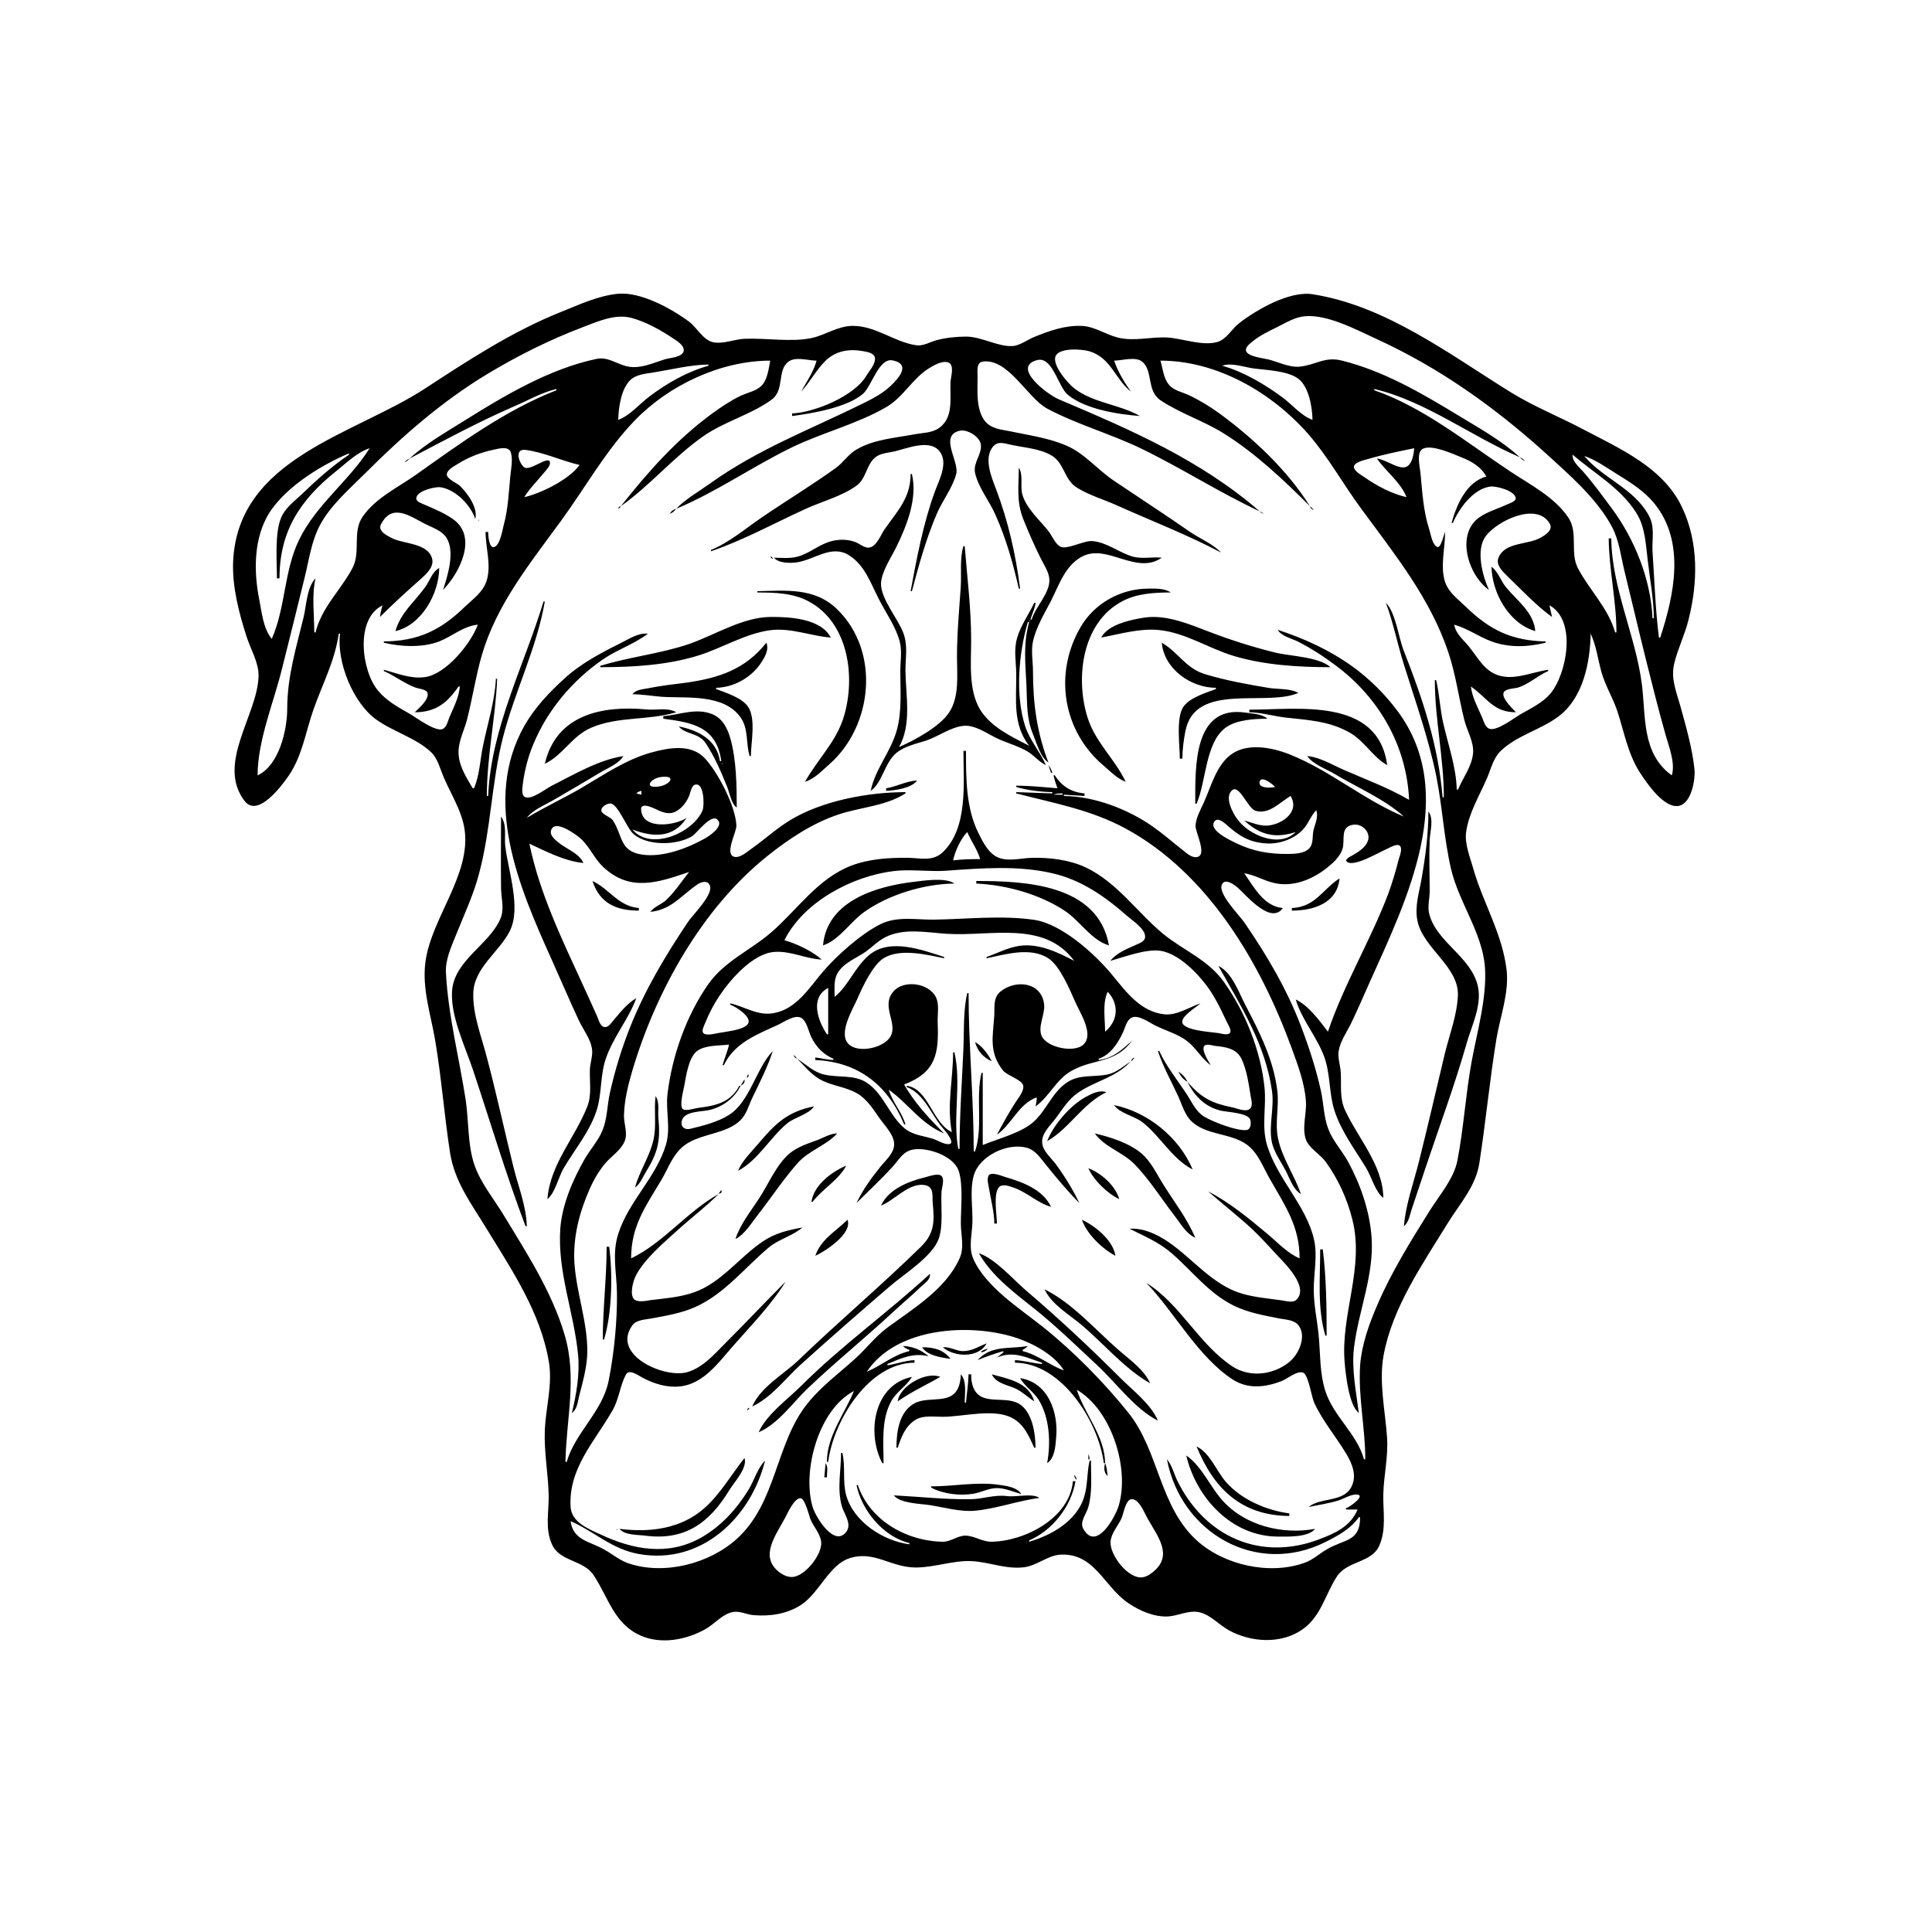 <?xml version="1.0" encoding="UTF-8"?>
<svg xmlns="http://www.w3.org/2000/svg" xmlns:xlink="http://www.w3.org/1999/xlink" width="1500pt" height="1500pt" viewBox="0 0 1500 1500" version="1.1">
<g id="surface1">
<path style=" stroke:none;fill-rule:nonzero;fill:rgb(0%,0%,0%);fill-opacity:1;" d="M 263 492 L 264 492 C 261.242 514 274.18 545.773 292 558.57 C 305 568 323.453 573.082 334.895 584.184 C 340 589.277 341.535 596.504 344.285 603 C 349.859 616.188 358.629 629.637 360.699 644 C 365.785 679.285 334.738 712.758 330.289 747 C 327.586 767.805 334.504 787.773 337.918 808 C 342.789 837 344.941 866.086 349.426 895 C 352.871 917.223 365.594 934.074 377.188 953 C 397.355 986 419.945 1019.145 426.246 1058 C 429 1075.188 423.793 1092.812 423 1110 C 422.273 1127.492 425.648 1144 425.984 1161 C 426.234 1173.691 423 1186.777 428.527 1199 C 434.637 1212.695 452.742 1210.773 460.895 1223 C 472.258 1240.035 476.582 1260.457 497 1269.688 C 513.23 1277.023 533 1273.23 548 1264.664 C 554.914 1260.695 560.891 1253.137 569 1251.57 C 574.301 1250.551 579.727 1253.523 585 1254 C 598 1255 610.801 1253.223 622 1246 C 635.953 1236.773 643.797 1215.234 659 1210.004 C 678.461 1203.309 691.324 1217 711 1217 C 725.457 1217 739.863 1211.438 754 1212.039 C 767.98 1212.633 780.66 1218.555 795 1216.816 C 805.234 1215.574 813.73 1207.254 824 1207 C 850 1206.055 857.285 1232 876 1244.641 C 884.883 1250.664 896 1255.547 907 1255 C 914.871 1254.449 923 1250.008 931 1251.699 C 939.781 1253.574 946.328 1261.473 954 1265.688 C 971 1275.109 994.41 1276.758 1011 1265.227 C 1025.754 1255 1028.707 1238.168 1037.965 1224 C 1046 1211.621 1064.941 1213.598 1070.891 1200 C 1076.527 1187.125 1073.691 1173.414 1074 1160 C 1074.371 1145.172 1077.941 1131.078 1076.91 1116 C 1075.48 1095.148 1070.383 1072.77 1074.262 1052 C 1081.207 1014.789 1104.367 981.672 1123.812 950 C 1133.219 934.676 1145.723 921.352 1148.574 903 C 1153.539 871.086 1156.531 839 1161.754 807 C 1164.598 789.648 1171.809 770.746 1169.715 753 C 1166.422 725.109 1151.77 701.605 1144 675 C 1141.582 666.078 1137 655.402 1138.301 646 C 1140.355 631.113 1148.762 617.594 1154.574 604 C 1157.645 596.82 1159.324 588.805 1165 583.176 C 1177.996 570.578 1196.965 566.547 1211 555.48 C 1229.312 541.051 1234.543 514.133 1235 492 C 1239.43 501.516 1240.57 512 1243.426 522 C 1246.414 532.473 1252.184 541.715 1255.645 552 C 1261 568.203 1263.867 585.438 1273.344 600 C 1278.547 608 1292.367 628.508 1303.961 625.551 C 1313.316 623.164 1316.426 605 1315.562 597 C 1313.758 580.363 1309 564.086 1304.574 548 C 1301.484 537 1297 526.609 1299.898 515 C 1302.73 503.391 1308.199 492.617 1311 481 C 1318.25 452.414 1318.871 421.148 1306 394 C 1291.551 363.023 1257.508 348.262 1229 333.219 C 1210.449 323.434 1190.879 315.648 1173 304.574 C 1125.199 275 1076 237.328 1019 228.438 C 1001.328 225.684 975.645 240.316 962 251 C 956.367 255.281 952.203 263.598 945 265.566 C 933.449 268.727 918.707 263 907 262.09 C 893.848 261.195 881 265.305 868 262.102 C 858.387 259.75 850 253.5 840 253.039 C 826.992 252.449 814.895 256.785 803 261.605 C 797.723 263.742 791.766 268.367 786 268.684 C 774.809 269.293 762 261.34 750 261.34 C 742.496 261.34 734.254 262.195 727 264.16 C 721.734 265.586 716.617 269 711 268.008 C 693.797 265.277 680 253 662 253.004 C 650.359 253.09 641 260.133 630 262.48 C 614.422 265.785 594.207 262.324 578 263.039 C 570 263.387 561.938 267.203 554 265.773 C 546 264.328 541.211 254.383 535 249.762 C 521.191 239.484 497.473 226.508 480 228.074 C 464.855 229.434 449.961 236.414 436 242 C 398 257.172 364 279.434 330 301.656 C 274.844 337.66 184.562 355.578 181 436 C 180.188 455.422 185.453 475.637 191.344 494 C 194.504 504 201 514.395 200.742 525 C 199.934 555.215 167.617 593.031 190 622 C 200.316 635.094 219 609.75 224.328 602 C 234.723 586.574 237.301 568.234 243.344 551 C 250.27 531.254 260 513.172 263 492 M 1298 602 C 1274.34 585 1277.934 555.82 1274.711 531 C 1269.805 493.234 1251.316 456.375 1251 418 L 1249 418 C 1249.203 442.371 1255 466.547 1255 491 L 1254 491 C 1248.441 471.703 1234 458.242 1225 441 C 1218.781 428.789 1225.48 413.789 1217.75 402 C 1207 385.824 1187.66 376.109 1172 365.668 C 1139 343.73 1104.824 316 1067 303 L 1067 302 C 1107 311.477 1142.664 339 1180 355 C 1165.578 341.754 1147.668 332 1131 321.797 C 1103 304.809 1074 288 1042 280 C 1028.539 276.508 1021.715 283.391 1009 284.66 C 1001 285.453 992.574 281.031 985 279.129 C 980.809 278.07 970.402 277.09 967.832 273.297 C 965.895 270.438 970 267.047 972 265.469 C 977.945 260.484 985 257.191 992 253.754 C 998.652 250.426 1005.426 246.203 1013 245.527 C 1030.98 244 1053 256.023 1069 263.309 C 1117.891 285.754 1160.266 316 1200 351.828 C 1218 368.262 1239.898 387.102 1251.512 409 C 1257.234 419.793 1258.484 432.297 1261.375 444 C 1266.965 466.648 1272.215 489.371 1277.871 512 C 1282.801 531.711 1287.742 551.457 1293.289 571 C 1295.922 580.277 1300.812 592.461 1298 602 M 318 356 C 344.742 342 371.266 327.641 399 315.574 C 409.75 311 420.551 304.715 432 302 L 432 303 C 392.75 318.227 357 344.465 323 368.574 C 308.965 378.484 291.766 386.512 281.648 401 C 273.289 413 280.289 428.469 273.672 441 C 264.73 458 249.578 471.723 245 491 L 244 491 C 244 477.57 241.883 462.09 245 449 C 238.188 456.043 237.945 469.781 235.766 479 C 230 502.715 223 525.414 223 550 C 223 566.715 216.77 594.156 200 602 C 200 574.832 212.551 545.309 219 519 C 225 495.355 230.785 471.664 236.625 448 C 239.961 434.484 241.742 420.504 248.262 408 C 256.363 392.461 271.727 379.273 284 367 C 312.492 338.508 343.371 311.492 378 290.602 C 402 276.098 426.75 263.789 453 253.809 C 464.441 249.457 477.516 243.562 490 246.762 C 501 249.594 513.559 256.547 523 263 C 525.801 264.773 532 268.672 530.695 273 C 529 277.523 519.961 277.801 516 279.027 C 507.23 281.738 498.414 286 489 284.816 C 479.758 283.664 472.789 276.609 463 278.668 C 426.844 286.277 391.891 307 361 326.32 C 346.359 335.539 330.801 344.242 318 356 M 878 304 C 872.84 296.773 867.871 288.418 865 280 C 871 280 881.469 276.57 886.695 280.742 C 895.473 287.75 890 303.383 901 310.758 C 916.297 321 934.348 326.656 950 336.426 C 974.633 351.801 996.559 372.559 1017 393 C 999.738 365.281 973.18 340.355 947 321.156 C 939.52 315.672 931.398 310.73 923 306.781 C 917.914 304.391 911.41 303.27 907.637 298.785 C 903.336 293.672 902.746 286.211 901 280 C 944.762 280 987.352 304.668 1015.715 337 C 1031.406 355 1042.828 376 1056.883 395 C 1083 430.641 1110.535 464.453 1124.668 507 C 1130.297 524 1132.555 541.723 1136.895 559 C 1138.992 567.355 1144.543 576.176 1143.66 585 C 1142.633 595.281 1135.863 603.773 1132 613 L 1131 613 C 1130.645 596 1124.461 578.602 1120.652 562 C 1118 550.781 1117.637 539.07 1115 528 L 1114 528 C 1114 558.484 1121 588.41 1121 619 L 1120 619 C 1116.801 578.781 1104.422 542.23 1089.797 505 C 1085.66 494.473 1083.762 476.031 1076 468 C 1081.785 483.52 1085 500.16 1090 516 C 1098.867 544.449 1109 572.75 1114.996 602 C 1119.855 626 1121 650.227 1126.426 674 C 1132.297 700.047 1151 724.277 1152.91 751 C 1154.551 775 1146.656 801.539 1142.426 825 C 1137.887 850.16 1136.379 876 1131.531 901 C 1128.805 915.102 1117.504 928.09 1110 940 C 1095.355 963.473 1080.34 987.5 1069.426 1013 C 1063 1027.703 1057.191 1044 1056 1060 C 1054.406 1084.523 1060 1108.594 1060 1133 L 1059 1133 C 1053.527 1113.156 1035.258 1099.578 1029 1080 C 1024.484 1065.719 1025.223 1051.633 1023.828 1037 C 1022.668 1024.777 1019.98 1013.352 1020 1001 C 1020 988.578 1022.965 975.348 1020.332 963 C 1014.555 936 990.977 914.785 983.43 888 C 979.559 874.262 983.176 859.074 981.828 845 C 979 816 966.836 785.59 949.961 762 C 937.984 745.258 918.457 737.652 903 725 C 882.773 708.246 867.266 685 843 673.488 C 830.242 667.496 814.984 665.672 801 666.016 C 792.785 666.215 782.922 669.102 775 665.773 C 767.508 662.621 763.199 654 759.758 647 C 749.887 627.242 750 604.543 750 583 L 748 583 C 748 607.746 751.793 643 731.824 661.785 C 724 669.098 714.387 666.113 705 666.004 C 690.414 665.828 674.742 666.805 661 672.066 C 635 682 619.191 706.148 599 723.711 C 582.762 737.832 562.762 746 550 764 C 532.898 788.375 521.91 819.48 518.285 849 C 516.629 862.504 521 875.664 516.961 889 C 509.273 914.293 488 932.797 480 958 C 475 973.586 478.809 988.219 478.996 1004 C 479.254 1025.59 476.828 1050.754 472.551 1072 C 467.68 1096.215 446.625 1112.051 440 1135 L 439 1135 C 439.699 1101.047 448.281 1069.566 438.277 1036 C 428.359 1002.715 408.672 972.441 390.797 943 C 383.32 930.684 373.379 918.707 368.547 905 C 363 889.621 364 870.184 361.574 854 C 356.477 821.125 347.918 788.305 346.211 755 C 345.699 745.062 350.402 735 354 726 C 360.336 710.16 367.746 694.547 372 678 C 381.223 643.527 381.609 607.605 390.375 573 C 399.391 537.398 416.762 503.25 423 467 L 422 467 C 407 516.633 381.27 565.172 379 618 L 378 618 C 378 587.258 384.688 557.59 386 527 L 385 527 C 384.203 544.406 378.527 562 375 579 C 372.77 589.789 372.367 602 368 612 L 367 612 C 362.625 604.512 357 595.781 356.176 587 C 355 577.09 360 568.34 362.523 559 C 366.789 542.418 369.25 525.48 374 509 C 385.488 469.145 411.828 437 435.848 404 C 454.816 378 470.609 349.316 493.172 326.09 C 519.648 298.828 559.852 280 598 280 C 596.801 286.188 596 294.008 591.723 299 C 587.52 303.598 580.508 304.711 575 307.32 C 567.312 311 559.84 316 553 321 C 525.23 341.324 503.293 366.172 482 393 C 504.633 377.059 522.973 354.812 546 338.719 C 562.543 327.156 582.934 322.027 598.996 310.363 C 609.473 302.754 603 287.531 612.227 280.742 C 617.719 276.648 627.676 280 634 280 C 631.594 288.801 626.371 296.113 622 304 C 629 296.586 633.66 287.16 641 280.043 C 649 272.301 659.305 270.688 670 272.617 C 673.207 273.195 679 274 679.344 278.109 C 679.656 283 674.719 288.184 672.453 292 C 663.418 307.227 633 320.176 615 321 L 615 323 C 630.641 321 657.902 316.301 669.984 305.785 C 676.836 299.824 682.289 277.711 693 279.805 C 702.727 281.707 702 287.441 696.75 294 C 689.324 303.062 681.344 307.617 671 312.754 C 629.801 333.207 588.812 348.438 551 375.578 C 542.609 381.602 532 387.633 525 395 C 556.18 382.02 584.562 362 615 347.258 C 638.781 335.754 665 329.418 688 316.125 C 701.273 308.434 708.184 294.207 721 286.094 C 724.742 283.727 732 279.438 736.684 281.605 C 741 283.711 738.34 292.348 738 296 C 737.238 308.441 740.914 324 728.984 332.348 C 723.551 336.219 716.312 336 710 337.195 C 695 340.043 678.355 341.102 665 349 C 658.707 352.547 654.879 359.031 648.984 363.277 C 630.48 376.625 610.863 388.508 592 401.344 C 579 410.152 566.543 421 552 427 L 552 428 C 577 419.477 600.977 406.309 625 395.309 C 638 389.312 653.172 385.539 664.984 377.098 C 673 371.32 672.742 359.109 681 354.09 C 684.828 351.801 689.762 351.512 694 350.574 C 703.609 348.453 721.496 340.582 729.348 350.215 C 736.691 359.227 728.953 373.035 725.695 382 C 716.688 406.793 711.801 433.168 707 459 L 708 459 C 713.348 438.797 719 418.305 727.285 399 C 731.633 388.723 739.633 378.727 742.391 368 C 744.941 358.078 728.902 338.395 745 334.449 C 750.91 333 760.633 339 761.508 345 C 762.594 352.602 755.453 359 757 367 C 759.379 378.359 768.469 389.352 773 400 C 781.262 418.52 786.508 437.355 791 457 L 792 457 C 788.645 430.582 782.832 405 773.426 380 C 769.98 371 763.633 356.145 770.652 347.109 C 774.34 342.367 778.984 344 784 345.117 C 794.641 347.633 807.535 348.035 816.996 354 C 826.379 360 826.336 372.496 836 378.531 C 845.629 384.543 856.715 387.684 867 392.305 C 893.777 404.344 922 415.203 948 429 C 941.98 422.391 931.441 418.129 924 413 C 904.52 399.484 884.648 386.574 865 373.328 C 852.434 365 841.859 351.809 828 346 C 814.582 340.125 799.234 338 785 335.004 C 777.254 333.426 769 333.086 764 326 C 757.633 316.551 759 303 759 292 C 759 288.25 757.891 281.449 763 280.734 C 782.922 278 797.711 309.074 813 317.219 C 836.383 329.676 862.188 336.738 886 348.258 C 917.227 363.367 946.633 382.352 978 397 C 932 357 877.363 333.508 822 310 C 813.219 306.254 785.211 285.137 805 279.637 C 817.203 276.246 821.41 300.082 829 306.473 C 842.746 317.828 867.797 321.641 885 323 C 869.168 313.828 848.754 313 834 301.473 C 829.172 297.695 816.512 283.301 819.617 276.418 C 822.676 269.648 840.465 271.047 846 272.773 C 862.742 278 865.824 294.445 878 304 M 550 283 L 550 284 C 533.816 288.426 517.297 297.805 504 308 C 496 314 489.395 322.438 480 326 C 480.195 316.605 482.195 302.125 489.215 295.227 C 494 290.516 501.727 290.129 508 289.078 C 521.809 286.777 535.965 283.289 550 283 M 1019 326 C 1009.898 322.551 1003.648 314.465 996 308.762 C 982.574 298.746 965.242 288.441 949 284 C 955.582 281.266 966 285.047 973 286 C 983 287.379 999.574 287.746 1007.895 294 C 1016.188 300 1018.922 316.395 1019 326 M 434 301 L 433 302 L 434 301 M 287 348 C 271 373.473 245.641 391.543 232.258 419 C 220.383 443.367 221.816 471.562 211 496 C 204.293 488 203.191 475.031 201.199 465 C 197.215 445 197 421.684 206.371 403 C 217.617 380.52 248.27 361.465 271 352 L 271 353 C 257.434 362.152 245.797 372.68 234 384 C 228.254 389.453 221.379 394.383 218.227 402 C 213.18 414.211 215 435.754 215 449 L 217 449 C 217 412.52 233 388.109 261 365.801 C 268.852 359.547 277.305 351.09 287 348 M 379 413 L 377 413 C 377 425.367 381.672 438.824 377.777 451 C 374.957 459.809 367.312 465 361 471.016 C 342.188 489.367 324.602 497.781 298 498 L 298 499 C 311.348 502.188 328 503 341 498 C 351 494.082 359.922 486 371 485 C 365.375 500 346.344 523.344 330 525.699 C 319 527.285 308.387 522.777 298 520 L 298 521 C 306.613 524.711 314 530.723 323 534 C 325.414 534.777 331.418 535.156 332 538.305 C 332.965 543.473 325 550 322 553 C 337.859 553 347 546.129 356 533 L 357 533 C 356.301 541.57 352.195 549.207 348.871 557 C 347.664 560 346.855 564.406 343.773 566 C 338.219 568.496 322.934 557 318 554.148 C 309 549.023 300 544.117 293.328 536 C 280.836 521 275.414 480.551 297 470 C 296 473 295.414 476 295 479 C 305.305 468.695 316 459 326.984 449.281 C 331 445.562 337 440.305 335.551 434 C 332.484 421.352 313.258 422.531 304 417.676 C 300.238 415.699 293 412.23 295.852 407 C 304.516 390.176 318.66 401 330 406.742 C 335.586 409.633 342.547 411.656 346.297 417.039 C 353.723 427.699 347.539 447 344 458 C 356.633 445.094 371.176 417.086 351.961 403.223 C 345.473 398.539 337.285 395.129 330 392 C 328 391 323.207 389.746 323.207 387 C 323.207 381.141 337.723 377.719 342 378.305 C 353.668 380 365.531 392.141 369 403 C 371.223 394.109 363 383 356.961 377.105 C 354.652 375 346.387 371.746 346.922 368 C 347.402 364.617 352.449 362.059 355 360.438 C 363.586 355 373 351.328 383 349.211 C 386.836 348.395 394.887 346 396.566 351.148 C 398.398 356.812 396.719 364.246 396.172 370 C 394.934 383.004 394.492 395.219 391 408 C 390 412 388.207 423.047 383.859 424.652 C 379.594 426.23 379 415.309 379 413 M 1098 348 C 1097.805 350.395 1097.477 352.672 1096.84 355.004 C 1092.41 371.254 1080.18 357.652 1069 356 C 1076 366 1087.605 374.578 1092 386 C 1080.273 383.285 1068.809 377.148 1059 370.277 C 1056.859 368.777 1050 365.027 1051.348 361.645 C 1052.488 358.492 1060.172 357 1063 356.145 C 1074.477 352.77 1086.289 350.414 1098 348 M 1154 370 C 1138.637 374 1130.816 392.02 1127 406 L 1128 406 C 1132.93 394.574 1143.727 379.664 1157 377.762 C 1161.352 377.137 1176.793 381.031 1176.793 387 C 1176.793 389.273 1171.684 391 1170 391.691 C 1162.969 395 1155.469 397 1149 401.359 C 1130 414.152 1139.543 446.309 1156 458 C 1151 447 1145.492 426.828 1153.648 416.094 C 1162.742 404.121 1192.926 389.773 1203 406.172 C 1206.324 411.449 1199.945 415.273 1196 417.531 C 1186.27 423.105 1168.41 420.695 1163.41 433 C 1161.168 438.523 1166.438 443.504 1170 447 C 1180.699 457.328 1193 470.484 1205 479 L 1203 470 C 1224.523 481.609 1216.41 523.828 1203.473 538.824 C 1197.668 545.551 1188.609 550 1181 554.281 C 1176 557.105 1161.914 568.105 1156.215 565.758 C 1153 564.473 1151.93 559.801 1150.719 557 C 1147.344 549.184 1143 541.527 1142 533 C 1155.262 542.344 1159.512 553 1177 553 C 1174.391 550.266 1165.605 542.07 1167.422 537.703 C 1168.648 534.75 1175.363 534.566 1178 534 C 1187 531.359 1193.551 524.645 1202 521 L 1202 520 C 1185.758 522.398 1168.566 532.004 1154 518.812 C 1148.727 514 1145 507.512 1140.535 502 C 1136 496.52 1130.406 492.266 1129 485 C 1139.285 487.812 1147.992 494.309 1158 498 C 1171.684 503 1186 502.449 1200 499 L 1200 498 C 1173.773 497.461 1156.617 489.176 1138 471.016 C 1131.961 465.121 1124.969 460.34 1122 452 C 1118 440.188 1122 425.211 1122 413 C 1120.918 415 1118.746 425.77 1115.945 424.652 C 1112 423.137 1110.797 414.453 1109.672 411 C 1105 396.676 1104.27 382 1102.828 367 C 1102.398 362.551 1099.789 352.445 1103.859 349.027 C 1110 344 1128.777 352.73 1135 355.203 C 1142.621 358.234 1150 362.535 1154 370 M 450 361 C 441.938 372.199 420.32 383 407 386 C 411.344 379.055 417.227 373.324 422.383 367 C 424 365.02 427.766 361.398 426.863 358.492 C 425.391 353.73 410.895 366.535 406.648 362.578 C 402.52 358.73 399.484 348.219 408 349.305 C 422.273 351.129 436 357.793 450 361 M 273 351 L 272 352 L 273 351 M 1221 353 C 1238 367.715 1257.852 378.523 1270.301 398 C 1277.391 409.094 1277.711 422.34 1279.285 435 C 1281 450 1283.996 465 1284 480 L 1283 480 C 1281.688 449.535 1268.898 418.086 1250.871 394 C 1243.777 384.52 1236.914 375 1229 366 C 1226 362.562 1220.348 358 1221 353 M 1289 495 L 1288 495 C 1285.203 473 1284.508 450.242 1283 428 C 1282.469 418.227 1285.172 409.238 1280 400 C 1268.473 379 1244.453 371.488 1230 354 C 1239 357.113 1246.855 362.758 1255 367.809 C 1265.66 374.418 1276.52 381.141 1284.531 391 C 1308.785 421 1299.77 462 1289 495 M 1180 355 C 1181.449 356.609 1182 357.062 1184 358 C 1182.551 356.391 1181.949 356 1180 355 M 314 359 C 315.949 358.062 316.551 357.609 318 356 C 316 357 315.449 357.395 314 359 M 791 363 C 790.961 377.258 788.988 389.238 794.449 403 C 798.465 413.125 802.953 423.227 807.758 433 C 810.301 438.18 814.469 444.074 814.723 450 C 815.176 460.668 803.895 471 801 481 L 800 481 C 801.281 476.547 803.523 472.668 804 468 L 803 468 C 798.707 477.02 792.66 485.367 789.77 495 C 786.922 504.504 788.883 513.395 788.996 523 C 789.234 543.148 785.996 562.082 799 579 C 785.441 572 769.391 564.555 761 551 C 751.738 535.633 754 514.211 754 497 C 754 472.469 750.926 448.402 749 424 L 748 424 C 745 433.633 746.605 446 745.91 456 C 744.664 474.098 743 491.809 743 510 C 743 524 745 540.668 737 553 C 729.746 564.176 710 574.785 698 580 C 708 562.34 703.227 540.23 703 521 C 702.887 511 705 502 701.562 492 C 697.426 480.387 683.84 465.234 684 453 C 684.355 444 691.797 433 695.754 425 C 704 408.289 712.516 387 708 368 L 707 368 C 706.988 386.582 696.883 396.551 686.77 411 C 683.824 415.211 680.719 424.113 674.996 425.121 C 671.316 425.77 667.305 422.031 664 420.812 C 658.188 418.66 651.984 418.609 646 420.039 C 637.172 422.152 630.371 428.203 622 431.289 C 615 434 608.242 433.059 601 433 C 604.359 437.414 613.871 437.359 619 436.562 C 632.309 434.488 645.602 422.691 659 431 C 671.363 438.656 676 452.793 682.258 465 C 687.812 476 695.309 486.105 698.512 498 C 700.508 505.406 699 513.391 699 521 C 699 536.184 700.355 552.203 696.254 567 C 691.648 583.625 679.52 597 676 614 C 684.984 608 686.812 592 696 584.527 C 702.672 579.176 711 577.602 719 575 C 728.59 571.832 738.801 564 749 563.477 C 757 563.156 765.195 568.691 772 572.215 C 780 576.387 789 578.492 797 583 C 802.535 586 806.281 591.336 812 594 C 807.504 583.566 799.691 575 796 564 C 787.996 539.492 791 506.805 798 483 L 799 483 C 794.219 500.52 796.18 515.129 796.961 533 C 797.539 546.234 796.844 557.438 802 570 C 804.781 576.73 807.738 588 814 592 C 805 568.68 802 546 802 521 C 802 513.344 800.387 505.52 802 498 C 804.461 486.699 811 476.258 816.246 466 C 822.469 453.555 827.504 438.09 841 431.676 C 860.27 422.512 882.434 446.598 902 433 C 894.195 432.141 886.77 434.273 879 432 C 868.344 428.781 859.391 421 848 420.09 C 841.32 419.609 828 427.227 823 424.293 C 819.246 422.02 817 416.465 814.496 413 C 807.633 404 797 395.199 793.789 384 C 791.816 377.133 794.785 369.32 791 363 M 480 395 C 481.312 394.23 481.23 394.312 482 393 C 480.363 393.547 480.547 393.363 480 395 M 1017 393 C 1018 395 1018 395.098 1020 396 C 1018.898 394.543 1018.457 394.102 1017 393 M 520 399 C 522.219 398 523.395 397 525 395 C 522.363 396 521.383 396.578 520 399 M 978 397 C 979.223 398.195 979.422 398.316 981 399 C 979.777 397.805 979.578 397.684 978 397 M 371.332 403.668 C 371.277 403.723 371.223 404.777 371.668 404.332 C 371.723 404.277 371.777 403.223 371.332 403.668 M 598 432 C 598.77 433.312 598.688 433.23 600 434 C 599.453 432.363 599.637 432.547 598 432 M 1158 440 C 1158.422 460.352 1171.434 484 1192 490 C 1190.703 475.246 1178 466.562 1169.328 456 C 1165 450.781 1163.461 444.227 1158 440 M 307 490 C 327.434 485.312 340.945 460.598 341 441 C 335.352 444.098 333.734 451 330 456 C 321.512 467.734 311.195 475.504 307 490 M 874 607 C 865.551 589.141 850.434 576.434 844.348 557 C 834.773 526.438 840 483.582 871 467 C 882.395 460.738 896.332 460 909 460 C 904 456.59 896.84 457 891 457.004 C 869.742 457.254 849.578 468.523 838.875 487 C 817.781 523.422 825.375 568 857 594.59 C 862.453 599.191 867.211 604.426 874 607 M 588 459 L 588 460 C 601.34 460 615.961 460.391 628 467 C 658.746 483.531 664.398 525.273 655.277 556 C 649.324 576.066 634.902 589.23 625 607 C 632.684 604.547 638 598.484 644 593.285 C 677.473 563.816 683.812 506.039 649.984 473.039 C 632.523 456.004 610.227 458.543 588 459 M 466 517 L 466 518 C 491.254 518 517.711 516.492 542 509 C 560.801 503.156 578.262 492 598 489.289 C 614 487.207 629.219 493.754 645 495 C 637.406 480.047 612.426 478.832 598 479.004 C 576.375 479.262 555 493.039 535 500 C 512.434 507.66 488.477 510 466 517 M 855 495 C 869.789 492.215 884.801 487.652 900 489.172 C 920 491.172 938 503.105 957 509 C 980.914 516.367 1008 518 1033 518 C 1023.73 509.832 1001.961 509.578 990 506.625 C 972.578 502.328 955.766 497 939 490.574 C 923.461 484.664 906 477.105 889 479.426 C 878.477 481 860.258 484.715 855 495 M 799.668 481.668 C 799.723 481.723 799.777 482.777 799.332 482.332 C 799.277 482.277 799.223 481.223 799.668 481.668 M 992 489 C 995 494.129 1002.828 495.609 1008 498.258 C 1018.613 503.699 1028.496 510.199 1038 517.375 C 1071 542.336 1092.215 579.453 1094 621 C 1077.848 611.574 1060 605.035 1043 597.574 C 1033.906 593.609 1025 588 1015 587 C 1019 593.242 1029.648 597 1036 600.801 C 1053.297 611.18 1075 620.453 1090 634 C 1058.699 621 1032.598 598.098 1001 585.602 C 987.676 580.332 968.566 576.574 956 585.637 C 944.324 594.066 940.312 610.508 934.695 623 C 932.168 628.621 928.59 634.723 928.215 641 C 927.918 646 937.965 664.547 928.941 665.469 C 924.945 666 920.883 662.043 918 659.789 C 910.316 653.781 902.988 647.328 895 641.723 C 875.871 628.293 849.633 618.195 826 618 L 826 617 L 842 618 L 842 616 C 832 615.184 824.324 610.488 819 602 L 818 602 C 818.598 605.477 819.871 608.66 821 612 C 810.246 611.152 799.82 610 789 610 L 789 611 C 797.555 613.602 808 614.816 817 615 L 817 616 L 789 615 L 789 616 C 818.316 623.586 847 628.68 874 643.309 C 938 678.086 978.668 747.562 1002.945 814 C 1007.691 827 1012.953 841.094 1013.91 855 C 1014.562 864.492 1010.605 876 1014 885 C 1016.504 891.516 1025 896.223 1029.254 902 C 1039 915.539 1046 930.801 1050 947 C 1059.473 984.473 1040.707 1020.574 1044 1058 C 1044.82 1067.328 1047.301 1091.164 1055 1097 C 1052.871 1080.172 1049.191 1063.051 1051.285 1046 C 1054.77 1017.656 1066.891 990 1064.91 961 C 1063.504 940.48 1056.449 920 1046.691 902 C 1042 893.473 1035 886.031 1031.465 877 C 1027.754 867.59 1027.746 857 1025.574 847 C 1021.82 830.004 1016.371 813.254 1010.191 797 C 999.215 768.133 983.465 741.375 965.973 716 C 962 710.402 945.941 694.191 948.52 687.148 C 950.73 681.109 958.34 687 961 689.184 C 967.266 694.656 986.559 718.363 996 705 C 981.246 703.703 973.762 689 966 678 C 974 679.199 981 683.633 989 685.496 C 1003.57 689 1018.574 683 1030 674 C 1034.938 670.109 1040.43 665.219 1042.348 659 C 1044.492 652.043 1040 641.641 1051 640.273 C 1057.73 639.434 1064.496 646.305 1061.977 653 C 1059.992 658.262 1054.602 661.422 1050 664.129 C 1048.902 664.777 1043.453 667.16 1045.754 669.074 C 1051.172 673.594 1071.379 661.309 1077 659 C 1079.199 658.082 1084.789 654.477 1086.957 656.789 C 1089 659.027 1086.766 664.527 1086 667 C 1083.727 676.094 1081 685.211 1077.809 694 C 1063.996 730.348 1043.445 764.215 1031 801 C 1024.52 792.492 1015.812 780.574 1006 776 C 1010.637 791.766 1022.715 805.285 1028.309 821 C 1033 834.379 1031.77 848.594 1036 862 C 1041.199 878.266 1052 892.543 1060.797 907 C 1064.664 913.406 1068 925.695 1074 930 C 1073.793 904.828 1054.41 883.77 1044.324 862 C 1039.812 852.262 1041.621 842.316 1040.91 832 C 1040.547 826.699 1038.496 821.336 1039.328 816 C 1040.484 808.613 1045.473 801.605 1048.754 795 C 1054 784.195 1058.738 773 1063.695 762 C 1092 699 1133 616.258 1085 552 C 1075.363 539 1063.242 527 1050 517.43 C 1032.25 504.688 1012.699 495.734 992 489 M 425 931 C 430.828 926.621 433.742 913.523 437.602 907 C 446.281 892.332 458 878.418 463.254 862 C 467.402 849 465.848 835.012 470.344 822 C 476 805.242 488 791.465 494 775 C 486.754 779.191 481.82 785.754 476.422 792 C 474.773 794 472.195 798 469.211 797.367 C 466 797 464.637 791.434 463.574 789 C 459.918 780.629 456 772.316 452.23 764 C 436 728.648 418.906 693.305 411 655 C 423.695 661 438.914 668.773 453 670 C 449.172 662 439.516 659.199 433 653.676 C 430.707 651.723 426.918 648.57 427.754 645.109 C 430 635.121 447.645 648.133 450.961 651.184 C 457.793 657.473 461.375 666.445 468 672.816 C 489.203 693 511.176 685.059 535 677 C 529 684.578 524 692.379 517 699 C 513.352 702.254 507.723 704.004 505 708 C 521.625 706 528 696 541 687 C 544 684.738 549.789 682.781 551.289 688.059 C 553.305 695.16 537.871 710.223 534 716 C 516.777 741.707 500.922 768.191 489.398 797 C 482.707 813.73 477.309 831.398 473.426 849 C 471.398 858.18 471.527 868.203 468 877 C 464.734 885.496 458.355 892.164 453.871 900 C 444.695 916.043 436.375 935.336 435 954 C 432.758 988 445.664 1018.773 448.828 1052 C 450.227 1066.645 447.5 1082.793 444 1097 C 448 1094.43 448.504 1088.441 449.625 1084 C 452.523 1072.555 455.945 1061 456 1049 C 456 1026 447.656 1004 446 981 C 444.73 961.16 449.555 942.078 457.426 924 C 460.816 916.207 465.32 908.277 471 902 C 475.668 897.023 482.391 892.43 484.992 886 C 487.594 879.57 484.309 872.59 484.453 866 C 484.711 854.625 487.496 843 490.723 832 C 509 770 544.84 705.316 596 664.449 C 612.418 651.332 630.918 639.043 651 632.355 C 668 626.637 687.391 626 703 616 L 703 615 C 673.973 615.078 637.902 621.695 613 637.066 C 602.359 643.633 593.195 652.113 583 659.277 C 579.836 661.504 574.391 666.391 570 665.207 C 562.344 663.035 571.902 646 571.734 641 C 571.23 626.059 556.996 598.715 546.699 588.184 C 536 577.414 519 580.582 506 584.152 C 486 589.602 468.605 601.703 451 612 C 437.199 620.051 422.645 626.648 409 635 C 413.906 628.645 422.168 625.539 429 621.574 C 441.379 614.395 453.73 607.164 466 599.801 C 471.793 596.324 480.422 593 484 587 C 464.578 590 445.312 601.531 428 610.246 C 423.75 612.387 412.387 621.441 407.52 618.785 C 404.266 617.012 405.812 611 406 608 C 407.379 597.785 410 587.496 414 578 C 425 551.363 444.324 528.379 468 512.027 C 478.973 504.445 492.574 500 503 492 C 495.395 491.23 488.586 496 482 499.246 C 466.383 507.055 450.973 515.109 438 527 C 426.414 537.617 415.277 549.285 407.426 563 C 373.914 621.551 403.188 689.277 428.305 745 C 435.359 760.648 442 776.402 449.309 792 C 452.855 799.715 459.223 807.246 459.785 816 C 460 820.699 458.246 825.312 458 830 C 457.621 839.492 459.613 850 456 859 C 446.477 883.527 427.184 903.547 425 931 M 595 499 C 578.598 519.668 558.418 526.328 533 530 C 522.973 531.266 512.938 532.41 503 534.398 C 498.828 535.234 493.684 535.461 491 539 C 498.688 539.062 506.34 540.387 514 541 C 533.199 542.227 562 538.508 575 557.039 C 581.289 565.805 579 577.312 582 587 L 583 587 C 583 576.41 587 558.453 581 549.043 C 576.648 542 563.609 537.766 556 535 L 556 534 C 569.594 533.719 583 526.246 590.641 515 C 593.715 510.438 597.246 504.512 595 499 M 902 499 C 903.789 519.379 924.648 534 944 534 L 944 535 C 936 538 923.348 541.723 918.602 549.016 C 913 557.59 916 579 916 589 L 918 589 C 918 582 918.965 575 920.262 568 C 927.578 529.078 982.598 549 1008 538 C 1001.941 534.371 991.996 535.238 985 534.078 C 968.707 531.383 951.832 528.301 936 523.562 C 920.496 519 914.879 506.375 902 499 M 1113 527 L 1114 528 L 1113 527 M 423 593 C 436.762 586.582 444.355 571.16 459 565 C 479.812 556 503.555 559.516 525 553 C 518.469 549.086 509.32 551.527 502 550.828 C 467.895 547.586 431.879 554.637 423 593 M 970 551 L 970 553 C 979 553.188 987.996 555.754 997 557 C 1015.441 559.082 1032.559 559.645 1049 569.453 C 1059.734 576 1066.57 588.414 1077 594 C 1069.871 541.109 1007.418 551 970 551 M 515 556 L 515 558 C 537.789 561 556.398 564.281 560 591 L 559 591 C 556.473 574.148 542 567 527 564 C 532 570.34 542.332 568.691 547.895 577 C 554.707 587.18 560 599.652 564.602 611 C 566.559 616 567.719 623.785 572 627 C 572 610 571.766 589.574 566.961 573 C 564.703 565.211 560.922 557.734 553 554.484 C 540.457 549.336 527.676 555 515 556 M 928 624 L 929 624 C 936.652 606.734 935.633 576.141 952 564.648 C 960.379 558.766 974 558.082 984 558 C 979.625 554.195 972.598 554.098 967 553.273 C 926.402 547.289 928 595.281 928 624 M 560.668 592.668 C 560.723 592.723 560.777 593.777 560.332 593.332 C 560.277 593.277 560.223 592.223 560.668 592.668 M 814 594 L 816 600 L 817 600 C 816.289 597.59 815.574 596 814 594 M 513 603.301 C 525.691 601.531 520.555 609.531 511 610.711 C 499.691 612.105 505 604.41 513 603.301 M 990 611 C 987.426 611.738 976.891 612.414 977.922 607.133 C 979 601.398 988.676 609.324 990 611 M 688 612 L 688 614 C 695 613.695 707.574 612.016 712 606 C 703.477 606.371 696.27 610.762 688 612 M 491 644 C 506.738 650.062 522.887 651.035 533 635 C 524.82 640.773 498.211 645.004 497.754 628.148 C 497.656 624.672 501.898 625.441 504 626.109 C 510.676 628.23 516.676 633.555 524 630.344 C 529 628.09 532.941 623.016 535 618 C 536 615.715 536.707 610.324 539.387 609.348 C 546.766 606.645 546.938 625.516 545.516 629 C 538.391 646.504 505.188 661.109 491 644 M 1002 618 C 1009.375 630.141 995.691 640.098 984 641 C 977.641 641.34 971.977 638.633 966 637 C 978.387 648.375 990 651.164 1006 646 C 993.32 658.703 969.512 648.371 960.637 636 C 957 631.055 950.492 619 956.512 613.609 C 962.246 608.484 968.797 628 975 629.566 C 985.633 632.461 993.773 622.734 1002 618 M 498 614 L 498 617 L 494 616 C 495.543 614.734 496 614.512 498 614 M 825 616 L 825 617 L 818 617 C 820.332 616.016 822.457 616.02 825 616 M 473.957 623.828 C 479.773 624.098 486.828 643.402 492 647.672 C 503 656.805 524.852 656.445 537 649.469 C 540.992 647.176 552.176 631 557.301 636.617 C 562 641.797 550.375 649.246 547 651.137 C 533.559 658.672 514.691 665.746 499 663.57 C 481 661.098 483.805 649.496 475.926 637.043 C 474.184 634.293 467.383 632.352 466.922 629.586 C 466.391 626.402 471.316 623.703 473.957 623.828 M 1022 629 C 1023.605 634.594 1021.332 638.625 1019.926 644 C 1018.699 648.684 1020 655 1016.566 658.605 C 1012.719 662.688 1005.238 663 1000 663 C 985.789 663.164 972.887 661.02 960 654.742 C 955.879 652.73 937.613 644.57 943 637.617 C 945.48 634.496 950 638.406 952 640.109 C 961.816 648.809 969.582 654 983 654.816 C 993.598 655.566 1005.727 651.156 1012.531 643 C 1016.18 638.609 1017.977 633 1022 629 M 1109 630 C 1109 647.531 1106.75 664.73 1103.75 682 C 1101.887 692.734 1098.176 704.023 1100.52 715 C 1105 736.43 1132.875 750.535 1131.895 773 C 1131.246 788 1125.609 802.664 1122 817 C 1115.25 845.324 1108.699 873.715 1101.629 902 C 1097.535 918.363 1091.336 935.129 1090 952 C 1093.727 949.199 1094.578 943.309 1096 939 L 1106.332 908 C 1117.316 875.051 1129.531 842.379 1139 809 C 1143 795.559 1150.527 780.266 1147.48 766 C 1142.527 742.777 1114.762 731.402 1109.531 709 C 1108.285 703.645 1109.996 697.488 1110 692 C 1110 678.703 1109.457 665.281 1110 652 C 1110.332 645.281 1113.367 635.766 1109 630 M 389 634 C 389 652.328 388.785 670.672 389 689 C 389 696.824 391.805 705.449 388.637 713 C 380 733.523 353 745.234 351 769 C 349.508 788.652 361.184 812.555 367.332 831 C 380.766 871.297 393 912.309 408 952 L 409 952 C 408.676 936.359 402 920.117 398.375 905 C 391.473 877.035 385.441 849 378 821 C 373.863 804.82 366.984 788 367.457 771 C 367.996 751.449 387.512 739.199 395.727 723 C 404.887 705 394.559 676.25 392.285 657 C 391.422 649.68 393.762 640.188 389 634 M 1091 634 L 1090 635 L 1091 634 M 751 646 C 753.988 653.172 758.84 659.508 761 667 C 753.898 667 747 667.109 740 668 C 741.309 661.215 746 651 751 646 M 862 746 C 872.961 743 889.695 736.539 901 738.215 C 916.84 740.559 934.438 760.07 942 773 C 946.191 779.812 949.434 787 952.781 794 C 953.633 795.824 956.5 800 954.867 802 C 953.18 804.051 948 802.43 946 802.078 C 940.949 801.254 918.844 800.168 917.922 793.777 C 917.199 788.766 928.766 782.094 932 779 C 923.305 782 913.477 788.582 904 787.523 C 884.969 785.391 873.996 769.539 862.715 756 C 849.543 740.195 824 717.246 803 714.172 C 777.43 710.441 750.668 713.656 725 714 C 710.875 714.16 696.32 711 683 717.82 C 667.988 725.52 649.309 742.125 638.438 755 C 627.961 767.414 618.301 783.27 601 786.531 C 588.547 789 578.617 781.688 567 779 L 567 780 C 569.895 781.266 572.488 782.742 575 784.68 C 592.254 798 569.684 800 558 802 C 555.301 802.375 548.262 804.531 546 802 C 544.496 800.031 546.844 796 547.605 794 C 550.562 786.664 554.266 779.566 558.672 773 C 567.223 760.246 584.395 740.461 601 739.094 C 613.883 738.031 625.359 744.449 638 745 C 630.941 738.625 618.191 732.516 609 730 C 623.996 700 661.859 680.129 694 676.285 C 707.523 674.668 721.422 677 735 676 C 761.898 674.066 790.43 671.77 817 678 C 839.301 683.023 858 696.055 875 711.051 C 879 714.629 889.992 721.484 889 728 C 888.461 731.406 883.73 732.641 881 734 C 874.168 737 866.805 740.105 862 746 M 966 677 L 965 678 L 966 677 M 1003 705 L 1003 707 C 1019.602 707 1038.301 701.336 1040 682 C 1026.676 690.547 1021.406 704.16 1003 705 M 460 684 C 465.68 701.414 478.539 707 496 707 L 496 705 C 479.957 703.598 473.227 690.168 460 684 M 639 734 C 651.664 729.801 660.23 715.652 671 708.043 C 690 694.52 717.555 686.195 741 686 C 734.281 681 717 683.754 709 684.715 C 680.551 688.082 642 699.43 639 734 M 758 684 L 758 686 C 781.234 687 807.629 694.363 827 707.359 C 838.617 715.152 847.332 730 861 734 C 852.492 686.273 795.504 684 758 684 M 834 746 C 821.398 739.371 806.676 732.379 792 734.289 C 782.98 735.465 774.457 740 766 743 L 766 744 C 780.504 741 799.969 735 813.906 744.008 C 823 750 830.535 768.219 834.859 778 C 838.375 786 849.277 802.414 841.566 810.605 C 834.574 818.035 812.266 813.324 808.602 804 C 805.754 796.664 811.43 787.617 810.66 780 C 808.906 762.605 789 760.219 777 769.637 C 770.789 774.637 772.395 782 771.91 789 C 770.793 805.293 767.789 817 778.609 831 C 781.777 835.102 793.934 838.355 794.469 843.133 C 794.922 847.184 791 852 788.996 855 C 783.418 863.484 778.754 872.082 774 881 C 785.504 873 791.172 856.586 805 852 C 804.891 854.441 804.57 856.621 804 859 C 814.824 851.312 820 838 832 831.348 C 849.664 821.527 865.379 826.074 879 808 C 870.543 815.312 864.605 821.438 853 823 L 853 822 C 862 819.008 867.762 810.262 871.68 802 C 873.414 798.34 874.527 792.348 878.34 790.219 C 883.531 787.324 892.457 794.012 897 796.242 C 905.285 800.316 914.605 802.805 922 808.527 C 928.859 814 933 822 940 827 C 938.406 824.258 932.465 815.125 935 812.031 C 936.715 810.176 941 811.605 943 812 C 951.203 812.824 959.777 813.809 963.863 822.004 C 968 830.609 969.5 841.594 971 851 C 971.562 854 972.996 858.77 970.258 861 C 966.996 863.59 960.516 860.52 957 859.809 C 940.895 856.535 933 852.656 922 840 C 927.262 851.074 935.969 859.586 948 862.348 C 952.824 863.457 969 864 970.68 869.277 C 971.477 872 971.195 877.004 967.773 877.355 C 959.883 878.168 941.785 871 935 867 C 928.523 863.055 925.598 856.066 921.656 850 C 914.344 838.746 905.703 828.219 900 816 L 899 816 C 903 828.234 909.336 839.332 914.691 851 C 917.727 857.613 919.742 865.539 925.184 870.672 C 936.789 881.609 955.316 879.512 968 888.637 C 976.762 895 980.559 906 985.719 915 C 997.754 936.156 1009 952 1009 977 C 999.266 972.801 992 964.617 984 958 C 970 946.246 954.254 933.297 938 925 C 949.23 934.781 961 944 972 954.09 C 979 960.703 985.492 968 992 975 C 997.629 981 1016.738 999.52 1006.398 1009.242 C 1003.688 1011.789 998.227 1010.043 995 1009.578 C 984.938 1008.137 974.84 1007.359 965 1004.57 C 941.543 998 926.469 977.438 907 964.195 C 898.332 958.297 887.73 953.27 877 954 C 888.891 960 899.68 964.312 910 973.289 C 925.805 987.043 938.773 1004.371 958 1013.742 C 969 1019.125 981 1021.215 993 1023.602 C 998 1024.613 1004.91 1024.59 1008.273 1029.133 C 1014.68 1037.801 1008.23 1051.605 1000.984 1057.48 C 988.652 1067.48 970.543 1069.738 957 1061 C 930.746 1043.766 916.684 1012.688 890 996 C 912.258 1019.258 929.832 1053.168 957 1071 C 968.984 1078.723 982.199 1077.164 995 1072.293 C 999.359 1070.637 1006.852 1064.016 1011.695 1065.707 C 1015.781 1067.137 1018.312 1084.668 1020.309 1089 C 1026.945 1103.379 1037.344 1115.465 1045.395 1129 C 1049.812 1136.426 1053.555 1145.465 1049.426 1154 C 1043.262 1166.742 1025.406 1162.289 1016 1170 C 1023.688 1168.414 1031.484 1167.305 1039 1165 C 1043.223 1163.664 1048.422 1160.34 1052.852 1160.359 C 1061.539 1160.406 1047.875 1170.215 1045 1171 L 1045 1172 L 1054 1172 C 1048.445 1185.25 1036.668 1190.391 1024 1195.191 C 991.664 1207.449 958 1201.793 933.172 1176.828 C 925.527 1169.176 919 1159.648 914.246 1150 C 911.52 1144.539 910 1137.562 906 1133 C 917 1190.426 975.68 1224 1029 1197.246 C 1038.645 1192.438 1048.656 1187 1055 1178 L 1056 1178 C 1055.996 1197.266 1043.609 1194.828 1030 1203 C 1024.242 1206.355 1019.387 1211 1013 1213.301 C 985.789 1223.148 950.199 1215.219 929 1195.824 C 899.996 1169.266 899.836 1126.566 876.191 1097 C 857.34 1073.426 833.547 1049.285 810 1030.449 C 791.973 1016.027 764.949 999 755.531 977 C 751.84 968.387 754.766 958 754.984 949 C 755.266 937.527 752.91 924.137 755.926 913 C 760 897.66 781.863 887.055 797 891.055 C 804.219 893 808 899.523 812.609 905 C 820.695 915 828.969 925 838 934 C 833 923.566 826.648 913.281 819.844 904 C 816.367 899.258 810 894.047 809.242 888 C 808 880.242 815.691 873.641 819.848 868 C 825 861 829.68 853.32 837 848.359 C 851 838.824 865.762 837.016 878 824 C 872 828 867 832.641 860 834.18 C 849.68 836.414 838.414 834 829 840 C 817.203 847.527 812.785 861.473 802.828 870.676 C 793.199 879.574 775 884 763 889 L 763 833 L 762 833 C 757.363 852.48 763.426 875.016 757 894 L 756 894 C 756 853.039 752 812 752 771 L 751 771 C 747.727 784.746 748.578 801 747.961 815 C 746.84 840.637 745 866.297 745 892 L 744 892 C 739.484 867.68 746.633 841 741 817 L 740 817 C 739.941 838 735 858.004 739 879 C 723.785 871.758 720.961 845.266 704 843 L 704 844 C 718 849.258 723.281 866.438 732.973 877 C 734 878.246 742.25 888 736.68 888.305 C 732.727 888.574 727.746 885.18 724 884.039 C 716.305 881.699 708.379 881.254 702 875.785 C 690.312 865.766 686 849.258 673 840.609 C 663.242 834.191 650.859 836.816 640 834.32 C 631.781 832.43 625.816 826.504 619 822 C 624.379 827.422 629.363 833.691 636 837.648 C 645.344 843.219 656.746 843.586 666 849.215 C 673.312 853.66 677.922 861.176 682.723 868 C 687 874.27 696 882.516 693.918 891 C 692.453 897 687 901.469 683.461 906 C 676.582 914.512 669.645 924.066 665 934 C 674.379 924.648 683.934 915.773 692.906 906 C 697.867 900.598 701 893.824 709 892.484 C 720.246 890.578 740.352 897.391 744.297 909 C 748 920.105 745.945 938.195 746 950 C 746 959 748.93 968.43 745 977 C 734.445 1000.809 709 1016 689 1030.734 C 679.48 1037.75 672.684 1047 664 1054.828 C 651.66 1066 638 1076.047 627.465 1089 C 601.887 1120.203 603.348 1166.496 571.996 1194.824 C 550.625 1214.137 515.688 1223.129 488 1213.793 C 480.969 1211.422 475.387 1206.473 469 1203 C 457.898 1196.621 445 1196 443 1181 C 461.617 1189.137 474.891 1202.773 496 1206.535 C 544.555 1215.195 583 1178.238 594 1134 C 588 1140 585.352 1150 580.938 1157 C 571.609 1172.027 559.562 1185.285 544 1194 C 518.348 1208.262 491.344 1203.191 466 1191.219 C 456.75 1187 443.727 1181.801 443 1170 C 441.305 1140 461.566 1119.473 475.574 1095 C 480.609 1086.199 481.395 1075.812 485.891 1067.32 C 488.508 1062.375 495.891 1068.148 499 1069.742 C 511 1076 525.191 1079.461 538 1073.688 C 550.77 1068 559.305 1056.258 568.285 1046 C 582.637 1029.609 598.434 1013.574 610 995 C 594 1011 578.84 1027.16 563 1043 C 554.383 1051.617 546 1061.508 534 1065.227 C 516.379 1070.66 474.367 1052.238 490.844 1029.133 C 494 1024.586 500.977 1024.551 506 1023.609 C 517.449 1021.469 529.301 1019.512 540 1014.688 C 562.559 1004.52 578.402 984.02 597 968.438 C 604.852 962 615.754 959.391 623 953 C 611.617 955.121 601.77 957.363 592 964.027 C 574 976.215 559.844 996 539 1003.301 C 527.969 1007.246 516.484 1008 505 1009.426 C 501.684 1010 494.488 1011.508 492 1008.398 C 488.91 1004.461 491.496 995 493.402 991 C 499.66 978 515.359 964.801 526 955.172 C 536.531 945.641 547.914 937.004 558 927 C 533.566 940.602 515 965.047 490 977 C 490 952 501 937 513.547 916 C 519.219 906.418 522.562 895.555 532 888.789 C 544.402 880 564 880.469 574.816 869.812 C 579.691 865 581.348 858.02 584.258 852 C 590 840.125 595.898 828.586 600 816 C 587.188 829.203 582.199 855.492 565.961 865.648 C 557.66 871 545.496 874.137 536 876.387 C 531 877.562 527.656 874.152 529.746 869.109 C 532.445 862.594 545.188 863.18 551 861.762 C 561.367 859.23 570.242 852.551 575 843 L 574 843 C 567.332 856 555.34 858.555 542 860.156 C 539.363 860.473 532.223 863 530 861 C 527.363 858.453 530.652 846.262 531.262 843 C 532.684 835.387 534.605 821 541.215 816 C 547.684 811.242 558.367 812 566 811 C 564.844 816.531 562.484 821.578 561 827 L 562 827 C 570.219 809.699 587.723 803.164 604 795.691 C 608.383 793.68 616.797 787.645 621.785 790.121 C 626.316 792.371 627.738 800.781 629.785 805 C 633.508 812.676 639 818.574 647 822 L 647 823 C 642.254 822.797 637.699 821.605 633 821 L 633 823 C 666.25 824.43 689.27 842.422 702 873 L 703 873 C 700.207 863.324 692.805 855.734 690 846 C 705.418 857 714.711 872.344 733 880 C 721.5 868.5 710 856.223 702 842 C 726.676 832.535 729 818 728 794 C 727.766 787.754 729.496 779.762 726.543 774.016 C 720.848 763 701.34 760.43 693.395 770.043 C 683.828 781.617 697.484 794.59 691.219 805 C 686 813.348 668.387 817.418 660.215 811.773 C 649.234 804.188 662.168 783.602 665.871 775 C 669.691 766.137 677.746 749.051 686 744 C 698.789 736 719.605 741.234 733 744 L 733 743 C 715.887 737.43 690.992 728.176 675 741.328 C 663.93 750.434 658.82 765.188 648 774 C 648 768.117 647.223 761.367 650 756 C 654.738 747.543 664.516 744.16 672 739 C 677 735.422 681.488 730.711 687 727.824 C 701.531 720.219 719.477 724 735 725 C 768.781 727.223 810.617 714.254 834 746 M 946 750 C 963.594 781.602 982.254 810.281 987.57 847 C 989.457 860.02 985 873.512 987.328 886 C 988.797 894.438 994.969 902.43 998.754 910 C 1001.586 915.66 1004.332 923.785 1010 927 C 1005 912.348 995.5 899.27 992.285 884 C 989.68 871.613 993.203 859.445 991.715 847 C 988.859 823.129 978.262 802 967.254 781 C 962 771.07 956.648 755.008 946 750 M 643 767 L 643 803 L 642 803 C 635 792.398 628.566 774.668 643 767 M 860 770 C 868.887 779.395 868.316 792.449 858 801 C 858 791.504 855.801 778.734 860 770 M 757 809 C 759 816.059 763.391 821 770 824 C 767 818.25 762.629 812.227 757 809 M 616 819 C 616.902 821 617 821 619 822 C 617.898 820.543 617.457 820.102 616 819 M 632 820 L 633 821 L 632 820 M 878 824 C 879.457 823 879.895 822.457 881 821 C 878.875 822 878.898 822 878 824 M 649 823.332 L 649.332 823.668 C 648.84 823.832 648.227 823.332 649 823.332 M 915 832 C 916.617 835.602 918.605 838 922 840 C 920.336 836.438 918.195 834.273 915 832 M 581 834 C 580 835.48 580 835.203 580 837 C 581.289 835.559 581.402 835.766 581 834 M 578 838 L 575 843 C 577.344 841.652 578.402 840.742 578 838 M 813 886 C 830.5 876 840.242 857 859 848 C 853.762 846 847.66 849.105 843 851.641 C 831 858.141 817.895 873.281 813 886 M 509 851 C 507.551 862.465 509.887 873.672 507.336 885 C 504.422 898 496.492 909.211 493 922 C 497 919.359 498.918 914.051 501.426 910 C 510.895 894.699 512.848 885.57 511.172 868 C 510.633 862.379 512.316 856 509 851 M 865 858 C 869.234 864.406 880.812 866.457 887 871.289 C 900.91 882.152 910 899.809 926 908 C 915.305 882.73 891 863.387 865 858 M 573 909 C 588.312 901.059 597.875 883.258 611 872.324 C 616.941 867.379 627.883 865.277 632 859 C 611.445 863 601.891 872.43 588.727 888 C 583.195 894.539 576.367 901.031 573 909 M 571 962 C 578.297 958.184 582.812 950.352 587.789 944 C 598.391 930.477 607.84 916 619.289 903.016 C 628 893.238 641.371 889.414 650 880 C 644.781 880 639.867 883.129 635 885 C 627.516 887.75 619.324 890.324 613 895.527 C 602.809 904.113 596.324 920 588.996 931 C 582.664 940.602 574.496 951 571 962 M 850 880 C 857.738 890.758 871.789 894.527 880.961 904.004 C 892.66 916.094 901.73 930.727 911.988 944 C 916.754 950.164 920.715 957.602 928 961 C 921.895 946.344 911.777 933.41 903.426 920 C 898 911.543 893.781 901.828 885.996 895.328 C 876.445 887.355 861.973 882.77 850 880 M 630 933 L 631 933 C 638.508 923.145 651.316 916 657 905 C 645.594 909.797 631.938 920.117 630 933 M 845 907 C 849 916.191 859.898 926.762 869 931 C 865.863 920.344 855.203 911 845 907 M 772 950 L 774 950 C 774 943.574 770.977 926.383 775.742 921.605 C 778.512 918.832 783.902 921.016 787 922.078 C 797.402 925.645 805.539 934 816 937 C 809.879 923.676 794 917.773 781 914 C 778.305 913.227 769.547 909.41 767.602 912.617 C 765.973 915.312 767.449 920.148 767.922 923 C 769.402 932 771.926 941 772 950 M 684 936 C 694.668 932 706.328 917.168 718.98 920.32 C 725.316 922 723.703 929.09 724.172 934 C 725.512 948.109 725.719 957.438 714.984 968 C 684.223 998.117 651 1026.164 620 1056 C 608.516 1067 590.375 1077 584 1092 C 599.262 1084.781 609.738 1070.266 622 1059.172 C 644.691 1038.637 667.824 1018.559 691 998.574 C 701.898 989.176 723.676 975.723 728.734 962 C 732.555 951.637 730.328 936.113 731 925 C 731.297 922 733.52 915.52 730.973 913.031 C 728.402 910.523 720.945 913.41 718 914.129 C 705.195 917.254 689.941 923.262 684 936 M 560 924 C 558.965 925.188 558.66 925.605 558 927 C 559.992 926.152 560.699 926 560 924 M 658 947 C 648.77 956.152 637.395 962.117 633 975 C 641 971.395 662 957.648 658 947 M 840 947 C 843.801 958.137 855.73 969.52 866 975 C 864.184 963 850.602 952 840 947 M 471 968 C 471 992.102 468 1016 468 1040 L 469 1040 C 475.223 1019 475.738 989.684 473 968 L 471 968 M 1025 970 C 1025 992 1022.664 1015.613 1029 1037 L 1030 1037 C 1030 1015.066 1029.746 991.738 1027 970 L 1025 970 M 760 973 C 770.801 992 789.465 1005 806 1018.426 C 821.973 1031.516 836.898 1046.023 852 1060.09 C 866.559 1073.652 881.25 1094 899 1103 C 893.539 1090.102 879.719 1079.719 870 1070 C 846.547 1046.547 822.25 1023.801 797 1002.273 C 786.469 993.293 773 977.438 760 973 M 722 989 C 689.492 1019 653.34 1044.715 622 1076 C 611.398 1086.586 595.172 1098.152 589 1112 C 603.988 1105.656 615.465 1089.07 627 1078.039 C 648.328 1057.645 671.41 1039.094 693 1019 C 700.242 1012.227 707.82 1006 715 999.035 C 717.953 996.23 722.598 993.438 722 989 M 811 1001 C 816.297 1012.562 829.5 1020.184 839 1028.082 C 856.828 1043 872.734 1062.453 893 1074 C 888.191 1063.207 876.66 1055.352 868 1047.715 C 850 1032 832.645 1011.766 811 1001 M 826 1064 C 814.922 1060 805.637 1051.766 794 1049 L 794 1048 C 795.766 1047.047 796.605 1046.434 798 1045 C 783.922 1047.652 769.648 1044.047 759 1056 C 765.602 1053.293 772 1051 779 1049 L 779 1050 L 774 1054 C 786.742 1048.492 796.832 1054 809 1058 L 809 1059 C 801.938 1058.438 795 1056.305 788 1056 L 788 1058 C 824 1058.098 852.766 1103.219 857 1136 L 858 1136 C 857.828 1115.09 842.266 1098.227 836 1079 C 862.934 1094.613 877.215 1140 868.559 1169 C 865.895 1178 850.965 1205.016 841 1186.824 C 838 1181.527 843.703 1175.023 845 1170 C 848.211 1158.473 847 1145.816 847 1134 L 846 1134 C 843.707 1143.633 844.676 1153.348 841.48 1163 C 835.539 1181 816.395 1192 799 1197 L 799 1196 C 817.254 1188.125 831.672 1169.574 835 1150 L 833 1150 C 830.508 1178.562 796 1196.473 770 1197 C 762.641 1197.129 757 1192.578 750 1192.277 C 743.594 1192.004 738.492 1197.039 732 1197 C 703.297 1196.531 675.176 1180.121 666 1153 L 665 1153 C 669 1172.688 685.93 1193.234 706 1198 L 706 1199 C 685.578 1196.246 662.82 1181.562 657 1161 C 654 1150.043 656.586 1139 654 1128 L 653 1128 C 653 1141.492 649.859 1155.711 653.488 1169 C 655 1175 661.594 1182.73 657.258 1189 C 647.953 1202.027 633.18 1177.676 630.914 1170 C 622.641 1142 635.527 1094.254 663 1080 C 655.625 1097.738 642 1115.105 642 1135 L 643 1135 C 647 1103.168 674.488 1058.098 710 1058 L 710 1056 C 702.754 1056.312 696 1059 689 1060 L 689 1059 C 699.934 1054.449 708.859 1050.109 721 1053 C 715 1048 708.832 1045.344 701 1045 C 702.688 1046.656 703.746 1047.25 706 1048 L 706 1049 C 693.336 1052 684.641 1060.129 673 1065 C 695.98 1030.281 753.246 1027 789 1038.672 C 801.988 1043 818.875 1052 826 1064 M 732 1046 C 740.758 1053.727 759.922 1054.629 766 1043 C 759.484 1045.5 754.418 1049.234 747 1049 C 741.727 1048.59 737.391 1045.523 732 1046 M 716 1046 C 719.656 1052.426 731 1054.074 738 1055 C 732.383 1047.727 724.758 1046.008 716 1046 M 762 1049 L 762 1050 C 764.434 1049.348 765.281 1049 767 1047 C 765 1047.547 763.746 1048.109 762 1049 M 688 1060 L 687 1061 L 688 1060 M 746 1067 C 745.883 1069.738 745.598 1072.352 744.828 1075 C 739.961 1091.816 721.617 1083.168 710 1089.559 C 698 1096.113 696 1111.812 696 1124 L 697 1124 C 699.691 1115.738 703 1107 711 1102.227 C 717 1098.68 725.254 1100.031 732 1100 C 747.719 1100 771.715 1093.219 786 1101 C 795.289 1106 798.789 1115 803 1124 L 804 1124 C 803.906 1113 801.59 1096 790.961 1089.754 C 779 1083 759.828 1092.715 754.93 1075 C 754.195 1072.355 754 1069.723 754 1067 L 752 1067 C 751.848 1074.352 750.578 1081.68 750 1089 L 749 1089 C 749 1082.066 750.816 1072.539 746 1067 M 770 1067 C 773.652 1074.426 782.172 1075.051 789 1078.328 C 794 1080.797 798.184 1085 803 1088 C 798.559 1073.051 782.977 1070.656 770 1067 M 697 1088 C 707.715 1080.484 718.742 1075.57 730 1069 C 718.859 1064.457 698.297 1076.297 697 1088 M 685 1136 L 686 1136 C 686 1120.164 684 1102.48 691.902 1088 C 696 1080.387 704 1076.207 708 1069 C 678.371 1075.199 672.656 1112.578 685 1136 M 792 1070 C 795.695 1076.457 802.566 1080.574 806.531 1087 C 815 1101 815.926 1120.25 813 1136 C 818.984 1132.078 819.477 1122.555 820 1116 C 821.844 1096.637 813.84 1073.273 792 1070 M 580 1095 C 581.312 1094.23 581.23 1094.312 582 1093 C 580.363 1093.547 580.547 1093.363 580 1095 M 929 1123 C 942.488 1156 963.926 1176.691 1001 1177 L 1001 1175 C 983.223 1172.605 964.262 1164.477 952.176 1151 C 944.594 1142.547 939.527 1128.012 929 1123 M 845 1129 L 845 1133 L 846 1133 C 845.824 1131.316 845.684 1130.508 845 1129 M 921 1130 C 928.906 1163.293 956.473 1192.828 992 1193 C 999.68 1193.035 1015.918 1193.707 1021 1187 C 995.688 1191.699 966.566 1184.48 949.176 1165 C 939.223 1154 933.48 1138.797 921 1130 M 578 1132 C 567.719 1145 559.465 1159.699 547 1170.824 C 528.805 1187.074 504.371 1190 481 1187 C 484.785 1192 495.188 1191.527 501 1192.281 C 531.742 1196.273 550.77 1182.406 566.203 1157 C 569.957 1150.82 580.625 1139.59 578 1132 M 641 1136 L 640 1147 L 642 1147 C 641.938 1143.098 643.207 1139.375 641 1136 M 858 1136 C 857 1139.602 857 1143.477 860 1146 C 859.574 1142.648 859.336 1139.094 858 1136 M 834 1145 C 834.309 1147.121 834.383 1147.688 836 1149 C 835.488 1147.047 835.266 1146.543 834 1145 M 723 1154 L 723 1155 C 732.352 1160 745.609 1161.516 756 1159.68 C 761.996 1158.617 767.816 1155.348 774 1155.348 C 780.273 1155.348 787 1158.301 793 1160 C 789.328 1154.398 781 1153.609 775 1152.73 C 758.422 1150.359 739.812 1154.047 723 1154 M 694 1161 C 698.762 1167.281 714.59 1167.426 722 1168.574 C 733 1170.301 744.695 1173.738 756 1173 C 772.809 1171.68 790 1165.156 807 1163 C 801.727 1159.066 788.887 1162.492 782 1161.574 C 771.844 1160.227 762.98 1164 753 1164 C 733.652 1164.227 713.414 1162 694 1161 M 621.516 1163.207 C 625 1163.207 628.203 1177.156 629.43 1180 C 631.793 1185.48 636.906 1191 637.566 1197 C 638.633 1206.746 624.93 1224.059 615 1224.371 C 611.391 1224.48 607.789 1222.77 605 1220.605 C 589.234 1208.371 602.449 1192 609.781 1178 C 611.688 1174.383 616.629 1163.207 621.516 1163.207 M 878.223 1164 C 884.191 1163.066 888.727 1175 891 1179 C 898.91 1193 910.605 1207.133 896 1219.812 C 893.438 1222.035 890.453 1224.148 887 1224.617 C 875.938 1226.117 861.527 1207.219 862.227 1197 C 862.684 1190.363 867.961 1184.816 870.676 1179 C 872.242 1175.641 873.863 1164.547 878.223 1164 M 478.668 1187.332 C 478.223 1187.777 479.277 1187.723 479.332 1187.668 C 479.777 1187.223 478.723 1187.277 478.668 1187.332 M 797 1197.332 C 797.773 1197.332 797 1197.832 796.668 1197.668 L 797 1197.332 M 795 1198 L 794 1199 L 795 1198 "/>
</g>
</svg>
